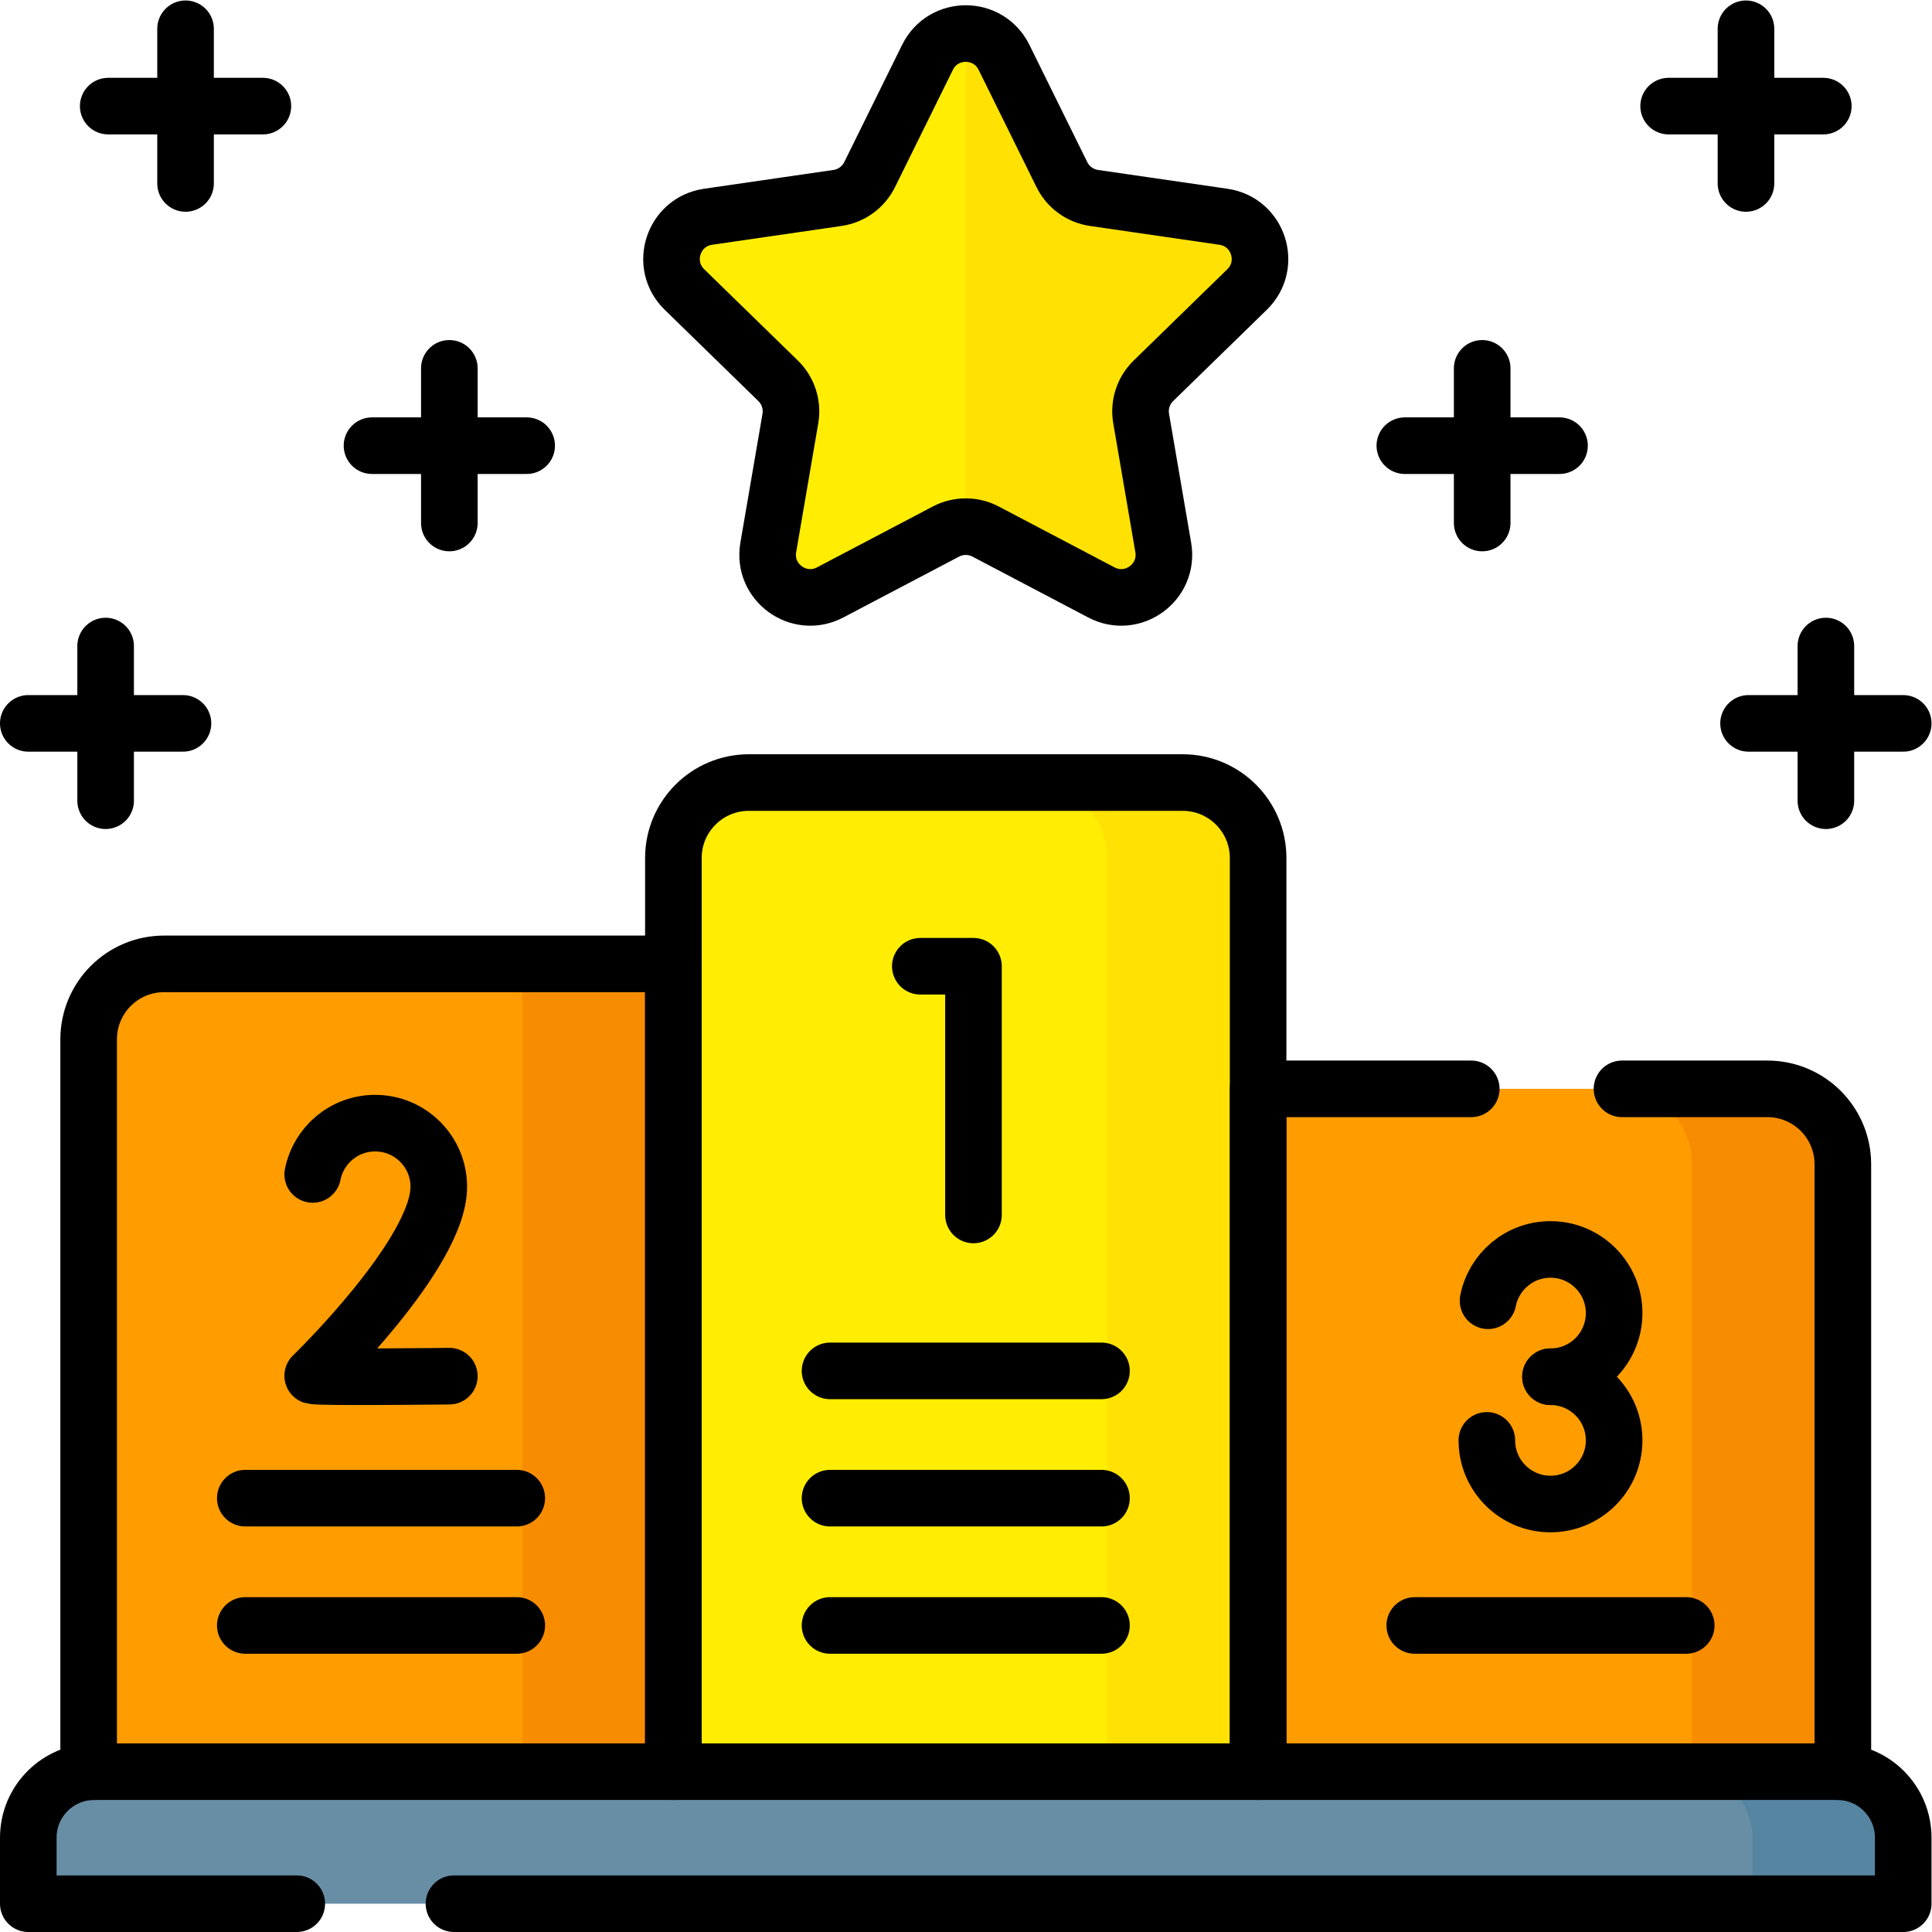 <?xml version="1.0" encoding="UTF-8" standalone="no"?>
<!-- Created with Inkscape (http://www.inkscape.org/) -->

<svg
   version="1.1"
   id="svg837"
   xml:space="preserve"
   width="682.667"
   height="682.667"
   viewBox="0 0 682.667 682.667"
   xmlns="http://www.w3.org/2000/svg"
   xmlns:svg="http://www.w3.org/2000/svg"><defs
     id="defs841"><clipPath
       clipPathUnits="userSpaceOnUse"
       id="clipPath851"><path
         d="M 0,512 H 512 V 0 H 0 Z"
         id="path849" /></clipPath></defs><g
     id="g843"
     transform="matrix(1.333,0,0,-1.333,0,682.667)"><g
       id="g845"><g
         id="g847"
         clip-path="url(#clipPath851)"><g
           id="g853"
           transform="translate(7.5,7.5)"><path
             d="M 0,0 H 497 V 17.5 C 497,27.165 489.165,35 479.5,35 H 17.5 C 7.835,35 0,27.165 0,17.5 Z"
             style="fill:#688ea6;fill-opacity:1;fill-rule:nonzero;stroke:none"
             id="path855" /></g><g
           id="g857"
           transform="translate(487,42.5)"><path
             d="m 0,0 h -40 c 9.665,0 17.5,-7.835 17.5,-17.5 V -35 h 40 v 17.5 C 17.5,-7.835 9.665,0 0,0"
             style="fill:#5685a2;fill-opacity:1;fill-rule:nonzero;stroke:none"
             id="path859" /></g><g
           id="g861"
           transform="translate(333.5,42.5)"><path
             d="m 0,0 h 155 v 161 c 0,11.046 -8.954,20 -20,20 H 0 Z"
             style="fill:#ff9d00;fill-opacity:1;fill-rule:nonzero;stroke:none"
             id="path863" /></g><g
           id="g865"
           transform="translate(468.5,223.5)"><path
             d="m 0,0 h -40 c 11.046,0 20,-8.954 20,-20 V -181 H 20 V -20 C 20,-8.954 11.046,0 0,0"
             style="fill:#f78c00;fill-opacity:1;fill-rule:nonzero;stroke:none"
             id="path867" /></g><g
           id="g869"
           transform="translate(178.5,42.5)"><path
             d="m 0,0 h 155 v 242.19 c 0,11.045 -8.954,20 -20,20 H 20 c -11.046,0 -20,-8.955 -20,-20 z"
             style="fill:#ffee03;fill-opacity:1;fill-rule:nonzero;stroke:none"
             id="path871" /></g><g
           id="g873"
           transform="translate(313.5,304.69)"><path
             d="m 0,0 h -40 c 11.046,0 20,-8.955 20,-20 V -262.19 H 20 V -20 C 20,-8.955 11.046,0 0,0"
             style="fill:#ffe203;fill-opacity:1;fill-rule:nonzero;stroke:none"
             id="path875" /></g><g
           id="g877"
           transform="translate(23.5,42.5)"><path
             d="M 0,0 H 155 V 214.129 H 20 c -11.046,0 -20,-8.954 -20,-20 z"
             style="fill:#ff9d00;fill-opacity:1;fill-rule:nonzero;stroke:none"
             id="path879" /></g><path
           d="m 138.5,42.5 h 40 v 214.129 h -40 z"
           style="fill:#f78c00;fill-opacity:1;fill-rule:nonzero;stroke:none"
           id="path881" /><g
           id="g883"
           transform="translate(266.137,496.934)"><path
             d="m 0,0 15.346,-31.094 c 1.646,-3.336 4.829,-5.649 8.51,-6.184 l 34.315,-4.986 c 9.271,-1.347 12.974,-12.741 6.265,-19.28 L 39.605,-85.748 c -2.664,-2.597 -3.879,-6.338 -3.251,-10.005 l 5.862,-34.175 c 1.584,-9.235 -8.109,-16.276 -16.402,-11.917 l -30.691,16.136 c -3.293,1.731 -7.227,1.731 -10.519,0 l -30.692,-16.136 c -8.293,-4.359 -17.985,2.682 -16.401,11.917 l 5.861,34.175 c 0.629,3.667 -0.587,7.408 -3.251,10.005 l -24.83,24.204 c -6.709,6.539 -3.007,17.933 6.265,19.28 l 34.314,4.986 c 3.682,0.535 6.864,2.848 8.511,6.184 L -20.273,0 C -16.127,8.401 -4.146,8.401 0,0"
             style="fill:#ffee03;fill-opacity:1;fill-rule:nonzero;stroke:none"
             id="path885" /></g><g
           id="g887"
           transform="translate(324.308,454.67)"><path
             d="m 0,0 -34.314,4.986 c -3.682,0.535 -6.865,2.847 -8.511,6.183 l -15.346,31.095 c -2.073,4.2 -6.105,6.3 -10.137,6.3 V -82.147 c 1.807,0 3.614,-0.433 5.26,-1.298 l 30.692,-16.136 c 8.293,-4.359 17.985,2.682 16.401,11.916 l -5.861,34.176 c -0.629,3.667 0.587,7.408 3.251,10.005 l 24.83,24.203 C 12.974,-12.741 9.271,-1.347 0,0"
             style="fill:#ffe203;fill-opacity:1;fill-rule:nonzero;stroke:none"
             id="path889" /></g><g
           id="g891"
           transform="translate(119.109,373.49)"><path
             d="M 0,0 V 41"
             style="fill:none;stroke:#000000;stroke-width:15;stroke-linecap:round;stroke-linejoin:round;stroke-miterlimit:10;stroke-dasharray:none;stroke-opacity:1"
             id="path893" /></g><g
           id="g895"
           transform="translate(98.609,393.99)"><path
             d="M 0,0 H 41"
             style="fill:none;stroke:#000000;stroke-width:15;stroke-linecap:round;stroke-linejoin:round;stroke-miterlimit:10;stroke-dasharray:none;stroke-opacity:1"
             id="path897" /></g><g
           id="g899"
           transform="translate(49.185,463.5)"><path
             d="M 0,0 V 41"
             style="fill:none;stroke:#000000;stroke-width:15;stroke-linecap:round;stroke-linejoin:round;stroke-miterlimit:10;stroke-dasharray:none;stroke-opacity:1"
             id="path901" /></g><g
           id="g903"
           transform="translate(28.685,484)"><path
             d="M 0,0 H 41"
             style="fill:none;stroke:#000000;stroke-width:15;stroke-linecap:round;stroke-linejoin:round;stroke-miterlimit:10;stroke-dasharray:none;stroke-opacity:1"
             id="path905" /></g><g
           id="g907"
           transform="translate(28,299.878)"><path
             d="M 0,0 V 41"
             style="fill:none;stroke:#000000;stroke-width:15;stroke-linecap:round;stroke-linejoin:round;stroke-miterlimit:10;stroke-dasharray:none;stroke-opacity:1"
             id="path909" /></g><g
           id="g911"
           transform="translate(7.5,320.378)"><path
             d="M 0,0 H 41"
             style="fill:none;stroke:#000000;stroke-width:15;stroke-linecap:round;stroke-linejoin:round;stroke-miterlimit:10;stroke-dasharray:none;stroke-opacity:1"
             id="path913" /></g><g
           id="g915"
           transform="translate(392.891,373.49)"><path
             d="M 0,0 V 41"
             style="fill:none;stroke:#000000;stroke-width:15;stroke-linecap:round;stroke-linejoin:round;stroke-miterlimit:10;stroke-dasharray:none;stroke-opacity:1"
             id="path917" /></g><g
           id="g919"
           transform="translate(413.391,393.99)"><path
             d="M 0,0 H -41"
             style="fill:none;stroke:#000000;stroke-width:15;stroke-linecap:round;stroke-linejoin:round;stroke-miterlimit:10;stroke-dasharray:none;stroke-opacity:1"
             id="path921" /></g><g
           id="g923"
           transform="translate(462.815,463.5)"><path
             d="M 0,0 V 41"
             style="fill:none;stroke:#000000;stroke-width:15;stroke-linecap:round;stroke-linejoin:round;stroke-miterlimit:10;stroke-dasharray:none;stroke-opacity:1"
             id="path925" /></g><g
           id="g927"
           transform="translate(483.315,484)"><path
             d="M 0,0 H -41"
             style="fill:none;stroke:#000000;stroke-width:15;stroke-linecap:round;stroke-linejoin:round;stroke-miterlimit:10;stroke-dasharray:none;stroke-opacity:1"
             id="path929" /></g><g
           id="g931"
           transform="translate(484,299.878)"><path
             d="M 0,0 V 41"
             style="fill:none;stroke:#000000;stroke-width:15;stroke-linecap:round;stroke-linejoin:round;stroke-miterlimit:10;stroke-dasharray:none;stroke-opacity:1"
             id="path933" /></g><g
           id="g935"
           transform="translate(504.5,320.378)"><path
             d="M 0,0 H -41"
             style="fill:none;stroke:#000000;stroke-width:15;stroke-linecap:round;stroke-linejoin:round;stroke-miterlimit:10;stroke-dasharray:none;stroke-opacity:1"
             id="path937" /></g><g
           id="g939"
           transform="translate(120.333,7.5)"><path
             d="m 0,0 h 384.167 v 17.5 c 0,9.665 -7.835,17.5 -17.5,17.5"
             style="fill:none;stroke:#000000;stroke-width:15;stroke-linecap:round;stroke-linejoin:round;stroke-miterlimit:10;stroke-dasharray:none;stroke-opacity:1"
             id="path941" /></g><g
           id="g943"
           transform="translate(25,42.5)"><path
             d="M 0,0 C -9.665,0 -17.5,-7.835 -17.5,-17.5 V -35 h 71.167"
             style="fill:none;stroke:#000000;stroke-width:15;stroke-linecap:round;stroke-linejoin:round;stroke-miterlimit:10;stroke-dasharray:none;stroke-opacity:1"
             id="path945" /></g><g
           id="g947"
           transform="translate(389.992,223.5)"><path
             d="m 0,0 h -56.492 v -181 h 155 v 161 c 0,11.046 -8.954,20 -20,20 H 39.963"
             style="fill:none;stroke:#000000;stroke-width:15;stroke-linecap:round;stroke-linejoin:round;stroke-miterlimit:10;stroke-dasharray:none;stroke-opacity:1"
             id="path949" /></g><g
           id="g951"
           transform="translate(178.5,42.5)"><path
             d="m 0,0 h 155 v 242.19 c 0,11.045 -8.954,20 -20,20 H 20 c -11.046,0 -20,-8.955 -20,-20 z"
             style="fill:none;stroke:#000000;stroke-width:15;stroke-linecap:round;stroke-linejoin:round;stroke-miterlimit:10;stroke-dasharray:none;stroke-opacity:1"
             id="path953" /></g><g
           id="g955"
           transform="translate(23.5,42.5)"><path
             d="M 0,0 H 155 V 214.129 H 20 c -11.046,0 -20,-8.954 -20,-20 z"
             style="fill:none;stroke:#000000;stroke-width:15;stroke-linecap:round;stroke-linejoin:round;stroke-miterlimit:10;stroke-dasharray:none;stroke-opacity:1"
             id="path957" /></g><g
           id="g959"
           transform="translate(243.954,256)"><path
             d="M 0,0 H 14.092 V -65.929"
             style="fill:none;stroke:#000000;stroke-width:15;stroke-linecap:round;stroke-linejoin:round;stroke-miterlimit:10;stroke-dasharray:none;stroke-opacity:1"
             id="path961" /></g><g
           id="g963"
           transform="translate(119.109,147.341)"><path
             d="m 0,0 c 0,0 -34.699,-0.403 -36.219,0.104 0,0 33.424,32.342 33.424,50.093 0,9.318 -7.553,16.87 -16.87,16.87 -8.198,0 -15.03,-5.848 -16.554,-13.6"
             style="fill:none;stroke:#000000;stroke-width:15;stroke-linecap:round;stroke-linejoin:round;stroke-miterlimit:10;stroke-dasharray:none;stroke-opacity:1"
             id="path965" /></g><g
           id="g967"
           transform="translate(394.446,167.329)"><path
             d="m 0,0 c 1.522,7.752 8.355,13.6 16.554,13.6 9.317,0 16.87,-7.553 16.87,-16.87 0,-9.317 -7.553,-16.87 -16.87,-16.87"
             style="fill:none;stroke:#000000;stroke-width:15;stroke-linecap:round;stroke-linejoin:round;stroke-miterlimit:10;stroke-dasharray:none;stroke-opacity:1"
             id="path969" /></g><g
           id="g971"
           transform="translate(411,147.189)"><path
             d="m 0,0 c 9.317,0 16.87,-7.553 16.87,-16.87 0,-9.317 -7.553,-16.87 -16.87,-16.87 -8.519,0 -15.563,6.314 -16.707,14.517 -0.107,0.769 -0.163,1.555 -0.163,2.353"
             style="fill:none;stroke:#000000;stroke-width:15;stroke-linecap:round;stroke-linejoin:round;stroke-miterlimit:10;stroke-dasharray:none;stroke-opacity:1"
             id="path973" /></g><g
           id="g975"
           transform="translate(65.022,81.26)"><path
             d="M 0,0 H 71.957"
             style="fill:none;stroke:#000000;stroke-width:15;stroke-linecap:round;stroke-linejoin:round;stroke-miterlimit:10;stroke-dasharray:none;stroke-opacity:1"
             id="path977" /></g><g
           id="g979"
           transform="translate(375.022,81.26)"><path
             d="M 0,0 H 71.957"
             style="fill:none;stroke:#000000;stroke-width:15;stroke-linecap:round;stroke-linejoin:round;stroke-miterlimit:10;stroke-dasharray:none;stroke-opacity:1"
             id="path981" /></g><g
           id="g983"
           transform="translate(65.022,115)"><path
             d="M 0,0 H 71.957"
             style="fill:none;stroke:#000000;stroke-width:15;stroke-linecap:round;stroke-linejoin:round;stroke-miterlimit:10;stroke-dasharray:none;stroke-opacity:1"
             id="path985" /></g><g
           id="g987"
           transform="translate(220.022,81.26)"><path
             d="M 0,0 H 71.957"
             style="fill:none;stroke:#000000;stroke-width:15;stroke-linecap:round;stroke-linejoin:round;stroke-miterlimit:10;stroke-dasharray:none;stroke-opacity:1"
             id="path989" /></g><g
           id="g991"
           transform="translate(220.022,115)"><path
             d="M 0,0 H 71.957"
             style="fill:none;stroke:#000000;stroke-width:15;stroke-linecap:round;stroke-linejoin:round;stroke-miterlimit:10;stroke-dasharray:none;stroke-opacity:1"
             id="path993" /></g><g
           id="g995"
           transform="translate(220.022,148.74)"><path
             d="M 0,0 H 71.957"
             style="fill:none;stroke:#000000;stroke-width:15;stroke-linecap:round;stroke-linejoin:round;stroke-miterlimit:10;stroke-dasharray:none;stroke-opacity:1"
             id="path997" /></g><g
           id="g999"
           transform="translate(266.137,496.934)"><path
             d="m 0,0 15.346,-31.094 c 1.646,-3.336 4.829,-5.649 8.51,-6.184 l 34.315,-4.986 c 9.271,-1.347 12.974,-12.741 6.265,-19.28 L 39.605,-85.748 c -2.664,-2.597 -3.879,-6.338 -3.251,-10.005 l 5.862,-34.175 c 1.584,-9.235 -8.109,-16.276 -16.402,-11.917 l -30.691,16.136 c -3.293,1.731 -7.227,1.731 -10.519,0 l -30.692,-16.136 c -8.293,-4.359 -17.985,2.682 -16.401,11.917 l 5.861,34.175 c 0.629,3.667 -0.587,7.408 -3.251,10.005 l -24.83,24.204 c -6.709,6.539 -3.007,17.933 6.265,19.28 l 34.314,4.986 c 3.682,0.535 6.864,2.848 8.511,6.184 L -20.273,0 C -16.127,8.401 -4.146,8.401 0,0 Z"
             style="fill:none;stroke:#000000;stroke-width:15;stroke-linecap:round;stroke-linejoin:round;stroke-miterlimit:10;stroke-dasharray:none;stroke-opacity:1"
             id="path1001" /></g></g></g></g></svg>
